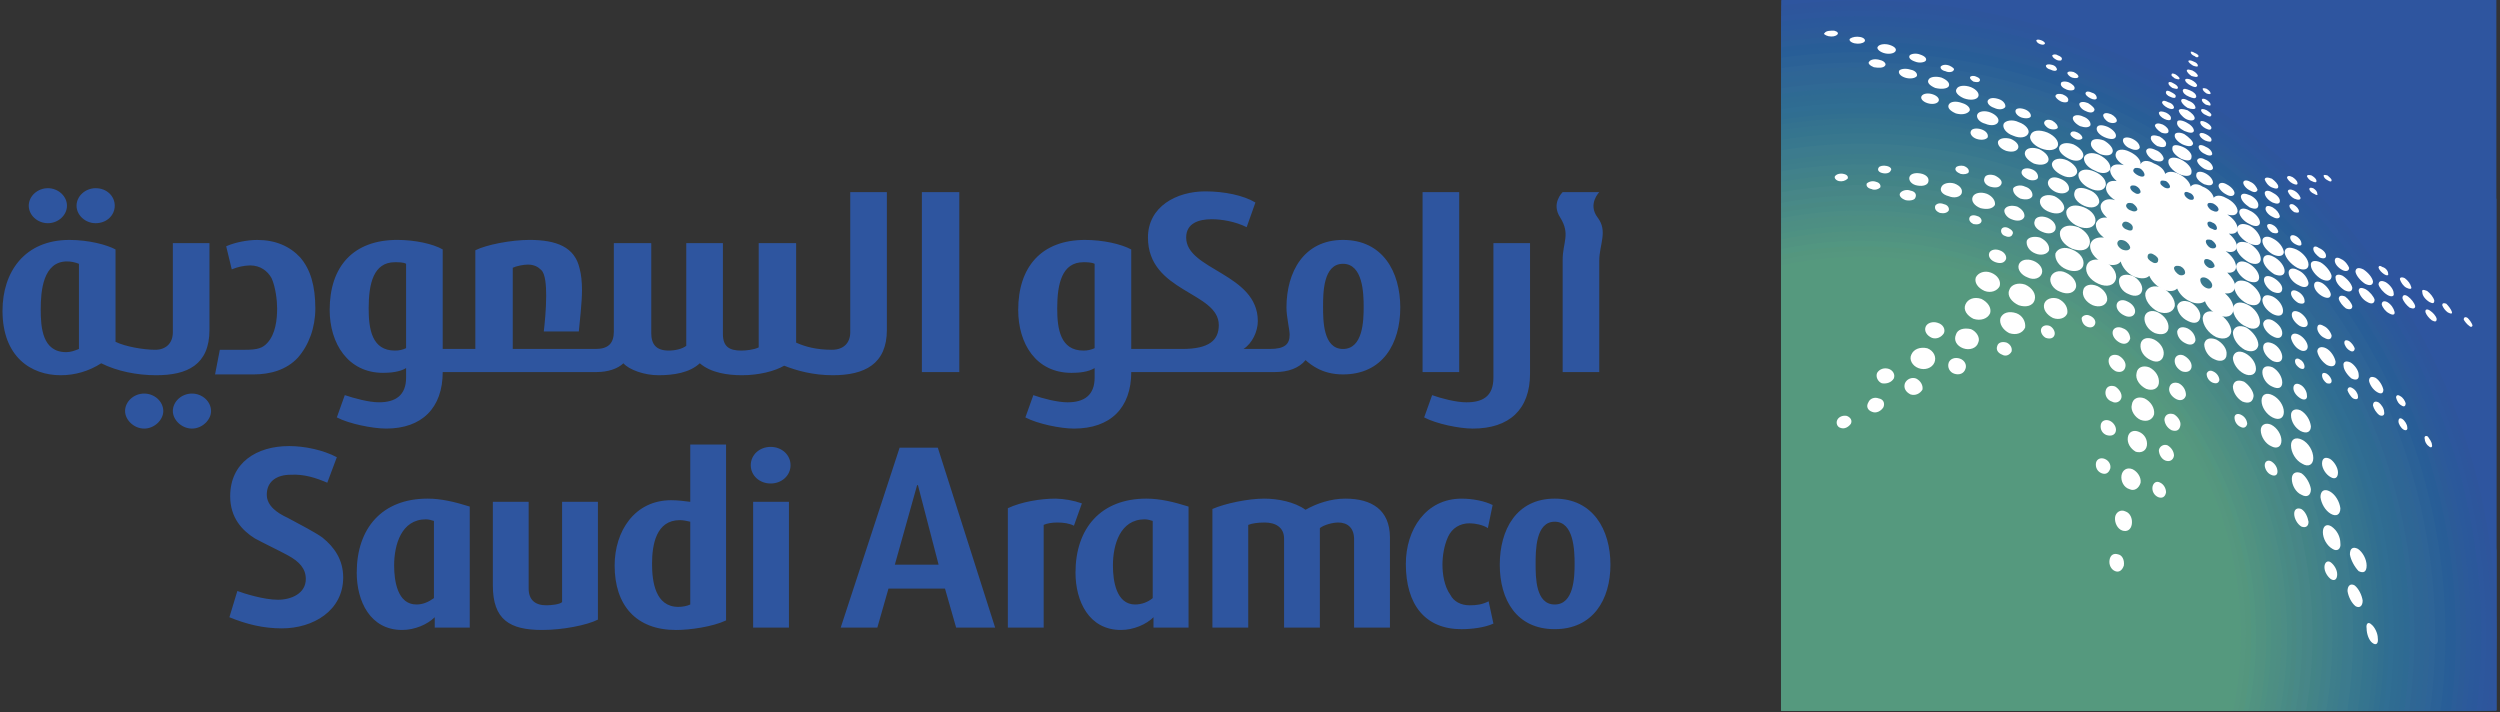 <svg width="351" height="100" viewBox="0 0 351 100" fill="none" xmlns="http://www.w3.org/2000/svg">
<rect x="0" y="0" width="351" height="100" fill="#333333" stroke="none"/>
<g clip-path="url(#clip0_1093_2)">
<path fill-rule="evenodd" clip-rule="evenodd" d="M151.897 70.676C150.71 70.262 149.465 70.037 148.209 70.007C146.085 70.007 143.403 70.455 141.503 71.35V88.113H146.531V73.696C146.978 73.471 147.761 73.362 148.432 73.362C149.327 73.362 150.108 73.471 150.779 73.81L151.897 70.676ZM221.075 79.171C221.075 81.07 220.961 84.871 218.281 84.871C215.602 84.871 215.6 81.07 215.6 79.171C215.6 77.273 215.6 73.248 218.281 73.248C220.963 73.248 221.075 77.273 221.075 79.171ZM226.105 79.283C226.105 74.364 223.647 70.007 218.279 70.007C212.912 70.007 210.567 74.366 210.567 79.283C210.567 84.2 212.914 88.334 218.279 88.334C223.645 88.334 226.105 84.202 226.105 79.283ZM209.677 87.553L209.003 84.425C208.113 84.873 207.33 84.985 206.322 84.985C205.093 84.985 204.088 84.425 203.64 83.53C202.746 82.301 202.521 80.514 202.521 79.285C202.521 78.055 202.746 76.599 203.304 75.374C203.863 74.145 204.981 73.471 206.324 73.471C207.107 73.471 208.222 73.696 208.896 74.145L209.565 70.903C208.448 70.343 206.772 70.009 205.206 70.009C200.176 70.009 197.38 74.368 197.38 79.173C197.38 84.873 200.066 88.338 205.206 88.338C206.659 88.334 208.448 88.113 209.677 87.553ZM195.147 88.113V75.481C195.147 71.571 192.575 70.007 188.885 70.007C186.873 70.007 184.865 70.676 183.297 71.571C181.733 70.453 179.386 70.007 177.487 70.007C175.252 70.007 172.011 70.676 170.224 71.459V88.113H175.252V73.696C175.812 73.471 176.593 73.362 177.601 73.362C179.053 73.362 180.283 74.031 180.283 75.595V88.113H185.309V74.143C185.869 73.694 187.098 73.36 187.881 73.36C189.224 73.36 190.115 74.143 190.115 75.707V88.113H195.147ZM166.871 88.113V71.124C164.749 70.455 162.848 70.007 160.948 70.007C154.578 70.007 151 74.143 151 80.4C151 84.425 152.901 88.447 157.369 88.447C159.158 88.447 160.946 87.664 161.952 86.658V88.113H166.871ZM139.716 88.113L131.669 62.854H126.306L118.036 88.113H123.178L124.742 82.638H132.677L134.241 88.113H139.716ZM110.993 65.315C110.993 63.861 109.764 62.743 108.2 62.743C106.636 62.743 105.407 63.861 105.407 65.315C105.407 66.767 106.636 67.883 108.2 67.883C109.764 67.883 110.993 66.765 110.993 65.315ZM105.739 88.113H110.768V70.455H105.739V88.113ZM101.94 87.105V62.408H96.912V70.455C96.017 70.341 95.124 70.23 94.23 70.23C89.088 70.23 86.295 74.591 86.295 79.398C86.295 84.987 89.313 88.449 94.899 88.449C96.912 88.447 100.041 87.999 101.94 87.105ZM83.946 86.995V70.453H78.917V84.534C78.583 84.869 77.351 84.983 76.682 84.983C75.118 84.983 74.223 84.2 74.223 82.636V70.453H69.195V82.189C69.195 86.995 71.542 88.447 76.124 88.447C79.031 88.447 82.382 87.778 83.946 86.995ZM65.954 88.113V71.124C63.83 70.455 61.929 70.007 60.03 70.007C53.661 70.007 50.085 74.143 50.085 80.4C50.085 84.425 51.986 88.447 56.454 88.447C58.241 88.447 60.03 87.664 61.036 86.658V88.113H65.954ZM48.184 81.07C48.184 78.611 46.955 76.824 45.278 75.481C44.385 74.812 42.038 73.583 40.361 72.688C38.908 72.019 37.456 71.015 37.456 69.447C37.456 67.548 38.908 66.654 40.809 66.654C42.709 66.544 44.385 67.102 45.951 67.773L47.292 64.193C45.393 63.189 42.821 62.629 40.588 62.629C36.005 62.629 32.318 64.976 32.318 69.672C32.318 72.688 33.995 74.477 35.782 75.595C37.235 76.378 39.135 77.273 40.365 77.942C42.04 78.837 42.935 79.841 42.935 81.297C42.935 83.309 40.922 84.204 39.024 84.204C37.012 84.204 34.218 83.309 33.324 82.975L32.206 86.66C34.663 87.668 37.012 88.224 39.582 88.224C43.937 88.222 48.184 85.766 48.184 81.07ZM161.842 83.977C161.15 84.549 160.282 84.865 159.384 84.871C156.702 84.871 156.254 81.516 156.254 79.396C156.254 76.49 157.26 72.913 160.724 72.913C161.059 72.913 161.507 73.027 161.842 73.135V83.977ZM131.781 79.283H125.634L128.764 68.108H128.876L131.781 79.283ZM96.912 84.871C96.465 85.092 95.794 85.206 95.236 85.206C91.995 85.206 91.548 81.63 91.548 79.171C91.548 76.49 92.106 73.027 95.459 73.027C95.906 73.027 96.465 73.137 96.912 73.248V84.871ZM60.925 83.977C60.142 84.536 59.361 84.871 58.467 84.871C55.785 84.871 55.337 81.516 55.337 79.396C55.337 76.49 56.343 72.913 59.807 72.913C60.142 72.913 60.59 73.027 60.925 73.135V83.977ZM191.459 43.073C191.459 45.085 191.346 48.996 188.553 48.996C185.759 48.996 185.759 44.972 185.759 43.073C185.759 41.174 185.759 37.038 188.553 37.038C191.346 37.038 191.459 41.172 191.459 43.073ZM199.727 52.236H204.871V26.979H199.727V52.236ZM214.817 52.461V34.134H209.677V53.019C209.677 55.704 208.113 56.485 205.876 56.485C204.423 56.485 202.299 55.925 201.07 55.477L199.952 58.605C201.63 59.499 204.871 60.173 206.77 60.173C211.91 60.175 214.817 57.489 214.817 52.461ZM196.599 43.185C196.599 38.158 194.141 33.685 188.553 33.685C183.078 33.685 180.619 38.156 180.619 43.185C180.619 43.854 180.733 44.637 180.844 45.308C180.954 45.978 181.066 46.647 181.066 46.982C181.066 48.325 180.396 48.994 178.272 48.994H174.585C175.814 48.211 176.597 46.54 176.597 45.083C176.597 38.379 166.538 37.931 166.538 33.347C166.538 31.334 168.325 30.779 170.114 30.779C171.566 30.779 173.467 31.113 175.031 31.896L176.26 28.432C174.585 27.426 171.901 26.868 169.22 26.868C165.197 26.868 161.173 28.99 161.173 33.347C161.173 41.059 171.118 40.945 171.118 45.643C171.118 47.767 169.777 48.994 165.978 48.994H158.826V35.024C157.373 34.241 154.801 33.685 152.345 33.685C146.199 33.685 142.957 37.483 142.957 43.519C142.957 48.211 145.416 52.349 150.446 52.349C151.45 52.349 152.793 52.236 153.686 51.68V53.019C153.686 55.477 152.233 56.485 149.886 56.485C148.434 56.485 146.31 55.925 145.081 55.477L143.963 58.605C145.639 59.499 148.88 60.173 150.781 60.173C155.921 60.173 158.828 57.266 158.828 52.236H179.055C180.844 52.236 182.41 51.68 183.301 50.558C183.64 50.897 184.421 51.453 184.869 51.678C185.873 52.234 187.102 52.568 188.555 52.568C194.139 52.57 196.599 48.213 196.599 43.185ZM129.432 52.236H134.685V26.979H129.432V52.236ZM124.517 46.315V26.979H119.375V46.649C119.375 48.213 118.368 49.108 116.805 49.108C114.569 49.108 113.005 48.659 111.776 48.104V34.134H106.522V48.773C105.853 49.108 104.735 49.221 104.064 49.221C102.386 49.221 101.494 48.661 101.494 46.874V34.134H96.352V48.55C95.794 48.994 94.788 49.219 93.895 49.219C92.106 49.219 91.437 48.325 91.437 46.761V34.134H86.183V46.54C86.183 48.213 85.4 48.994 83.613 48.994H71.99V37.596C72.436 37.371 73.442 37.148 74.114 37.148C75.008 37.148 75.566 37.483 76.014 37.931C76.572 38.491 76.684 40.055 76.684 41.507C76.684 43.519 76.461 45.532 76.349 46.538H81.266C81.378 45.308 81.712 42.513 81.712 40.724C81.712 39.606 81.601 38.491 81.378 37.708C80.708 34.688 78.136 33.683 74.337 33.683C71.767 33.683 68.302 34.353 66.738 35.136V48.992H62.156V35.022C60.815 34.239 58.245 33.683 55.787 33.683C49.527 33.683 46.286 37.481 46.286 43.517C46.286 48.209 48.858 52.347 53.775 52.347C54.781 52.347 56.122 52.234 57.016 51.678V53.017C57.016 55.475 55.564 56.483 53.217 56.483C51.764 56.483 49.752 55.923 48.409 55.475L47.292 58.603C48.969 59.497 52.32 60.171 54.223 60.171C59.251 60.171 62.156 57.264 62.156 52.234H83.836C85.289 52.234 86.741 51.785 87.524 51.004C88.307 51.899 90.429 52.682 92.441 52.682C94.563 52.682 96.8 52.347 98.252 51.004C99.816 52.347 102.163 52.682 104.175 52.682C106.522 52.682 108.758 52.126 110.098 51.343C111.776 52.012 114.123 52.682 116.916 52.682C121.387 52.684 124.517 51.12 124.517 46.315ZM44.272 43.298C44.272 40.166 43.602 37.819 42.15 36.146C40.697 34.578 38.685 33.687 36.115 33.687C34.774 33.687 32.987 34.022 31.756 34.578L32.539 37.819C33.353 37.476 34.225 37.287 35.109 37.264C36.561 37.264 37.567 38.047 38.127 39.049C38.685 40.278 38.91 42.176 38.91 43.298C38.91 44.862 38.687 46.874 37.569 48.104C36.898 48.886 36.117 49.108 34.44 49.108H30.863L30.194 52.57H35.557C38.016 52.57 40.251 51.901 41.815 50.223C43.379 48.438 44.272 45.98 44.272 43.298ZM9.403 28.88C9.403 27.539 8.173 26.422 6.721 26.422C5.269 26.422 4.037 27.539 4.037 28.88C4.037 30.219 5.267 31.337 6.721 31.337C8.175 31.337 9.403 30.219 9.403 28.88ZM16.11 28.88C16.11 27.539 14.993 26.422 13.429 26.422C11.976 26.422 10.747 27.539 10.747 28.88C10.747 30.219 11.976 31.337 13.429 31.337C14.993 31.337 16.11 30.219 16.11 28.88ZM22.926 57.714C22.926 56.371 21.697 55.256 20.242 55.256C18.79 55.256 17.561 56.373 17.561 57.714C17.561 58.944 18.79 60.173 20.242 60.173C21.697 60.175 22.926 58.944 22.926 57.714ZM29.632 57.714C29.632 56.371 28.403 55.256 26.951 55.256C25.498 55.256 24.267 56.373 24.267 57.714C24.267 58.944 25.496 60.173 26.951 60.173C28.403 60.175 29.632 58.944 29.632 57.714ZM29.409 46.315V34.136H24.267V46.649C24.267 48.213 23.261 49.108 21.808 49.108C20.133 49.108 17.563 48.659 16.22 47.99V35.024C14.991 34.355 12.419 33.685 9.739 33.685C3.479 33.685 0.352 38.156 0.352 43.631C0.352 50.114 4.376 52.682 8.51 52.682C10.532 52.687 12.513 52.104 14.21 51.004C16.445 52.124 19.238 52.682 21.922 52.682C26.279 52.684 29.409 51.231 29.409 46.315ZM153.684 48.886C153.194 49.114 152.66 49.228 152.12 49.221C148.878 49.221 148.432 46.201 148.432 43.298C148.432 39.832 149.101 36.815 152.12 36.815C152.568 36.815 153.237 36.815 153.684 37.036V48.886ZM57.014 48.886C56.524 49.114 55.989 49.228 55.448 49.221C52.209 49.221 51.76 46.201 51.76 43.298C51.76 39.832 52.43 36.815 55.448 36.815C55.894 36.815 56.677 36.815 57.014 37.036V48.886ZM11.08 48.994C10.522 49.219 9.962 49.442 9.293 49.442C5.94 49.442 5.717 45.98 5.717 43.408C5.717 40.84 6.051 36.704 9.405 36.704C9.964 36.704 10.524 36.817 11.082 37.038V48.994H11.08ZM219.397 52.236V36.481C219.397 34.022 220.517 32.904 219.062 30.553C217.724 28.543 219.397 26.979 219.397 26.979H224.537C224.537 26.979 222.864 28.657 224.316 30.553C225.768 32.456 224.537 34.355 224.537 36.588V52.236H219.397ZM350.456 -0.614L350.491 -0.578V99.747H250.134V-0.614H350.456Z" fill="#2E559F"/>
<path fill-rule="evenodd" clip-rule="evenodd" d="M321.642 -0.614C332.966 7.004 342.752 16.687 350.49 27.929V99.747H250.133V-0.614H321.642Z" fill="#2E559F"/>
<path fill-rule="evenodd" clip-rule="evenodd" d="M250.135 0.091C253.878 -0.38 257.647 -0.615 261.419 -0.614C307.02 -0.614 344.687 33.36 350.492 77.288V99.747H250.135V0.091Z" fill="#2E559F"/>
<path fill-rule="evenodd" clip-rule="evenodd" d="M250.135 0.764C253.878 0.291 257.646 0.054 261.419 0.055C310.597 0.055 350.492 39.953 350.492 89.126C350.492 92.675 350.28 96.221 349.859 99.745H250.135V0.764V0.764Z" fill="#2E559C"/>
<path fill-rule="evenodd" clip-rule="evenodd" d="M250.135 1.549C253.877 1.074 257.646 0.836 261.419 0.838C310.258 0.838 349.823 40.401 349.823 89.126C349.823 92.722 349.602 96.262 349.185 99.745H250.135V1.549V1.549Z" fill="#2D569C"/>
<path fill-rule="evenodd" clip-rule="evenodd" d="M250.135 2.229C253.877 1.747 257.646 1.506 261.419 1.507C309.814 1.507 349.04 40.733 349.04 89.126C349.04 92.722 348.818 96.262 348.394 99.745H250.135V2.229V2.229Z" fill="#2D579D"/>
<path fill-rule="evenodd" clip-rule="evenodd" d="M250.135 3.02C253.877 2.534 257.646 2.29 261.419 2.291C309.475 2.291 348.368 41.182 348.368 89.126C348.368 92.722 348.147 96.263 347.723 99.745H250.137V3.02H250.135V3.02Z" fill="#2B589B"/>
<path fill-rule="evenodd" clip-rule="evenodd" d="M250.135 3.695C253.876 3.207 257.646 2.962 261.419 2.962C309.031 2.962 347.585 41.519 347.585 89.128C347.585 92.724 347.364 96.264 346.936 99.747H250.135V3.695Z" fill="#2B599B"/>
<path fill-rule="evenodd" clip-rule="evenodd" d="M250.135 4.376C253.876 3.881 257.645 3.632 261.419 3.631C308.584 3.631 346.916 41.965 346.916 89.126C346.916 92.722 346.691 96.266 346.258 99.745H250.135V4.376Z" fill="#2C5A9A"/>
<path fill-rule="evenodd" clip-rule="evenodd" d="M250.135 5.161C253.876 4.663 257.645 4.414 261.419 4.414C308.246 4.414 346.246 42.299 346.246 89.128C346.246 92.724 346.017 96.268 345.585 99.747H250.135V5.161Z" fill="#2C5B98"/>
<path fill-rule="evenodd" clip-rule="evenodd" d="M250.135 5.843C253.875 5.339 257.645 5.086 261.419 5.085C307.911 5.085 345.466 42.748 345.466 89.128C345.466 92.728 345.237 96.268 344.8 99.747H250.135V5.843Z" fill="#2B5D98"/>
<path fill-rule="evenodd" clip-rule="evenodd" d="M250.135 6.63C253.875 6.122 257.645 5.867 261.419 5.867C307.463 5.867 344.792 43.194 344.792 89.128C344.792 92.728 344.563 96.269 344.123 99.747H250.135V6.63V6.63Z" fill="#285D97"/>
<path fill-rule="evenodd" clip-rule="evenodd" d="M250.135 7.309C253.874 6.797 257.645 6.539 261.419 6.538C307.02 6.538 344.009 43.529 344.009 89.128C344.009 92.728 343.78 96.269 343.332 99.747H250.135V7.309Z" fill="#285E97"/>
<path fill-rule="evenodd" clip-rule="evenodd" d="M250.135 8.1C253.874 7.582 257.644 7.322 261.419 7.321C306.682 7.321 343.34 43.977 343.34 89.128C343.34 92.728 343.107 96.268 342.654 99.747H250.135V8.1Z" fill="#2B6197"/>
<path fill-rule="evenodd" clip-rule="evenodd" d="M250.135 8.773C253.874 8.253 257.644 7.991 261.419 7.99C306.237 7.99 342.559 44.31 342.559 89.126C342.559 92.726 342.322 96.266 341.865 99.745H250.135V8.773V8.773Z" fill="#2B6196"/>
<path fill-rule="evenodd" clip-rule="evenodd" d="M250.135 9.56C253.873 9.036 257.644 8.772 261.419 8.771C305.899 8.771 341.89 44.756 341.89 89.126C341.89 92.726 341.648 96.271 341.188 99.745H250.135V9.56V9.56Z" fill="#2E6497"/>
<path fill-rule="evenodd" clip-rule="evenodd" d="M250.135 10.242C253.873 9.711 257.644 9.444 261.419 9.443C305.457 9.443 341.106 45.095 341.106 89.128C341.106 92.728 340.861 96.273 340.399 99.747H250.135V10.242V10.242Z" fill="#2F6595"/>
<path fill-rule="evenodd" clip-rule="evenodd" d="M250.135 10.923C253.872 10.385 257.643 10.115 261.419 10.114C305.118 10.114 340.433 45.541 340.433 89.128C340.433 92.732 340.188 96.272 339.726 99.747H250.135V10.923Z" fill="#2E6695"/>
<path fill-rule="evenodd" clip-rule="evenodd" d="M250.135 11.706C253.82 11.176 257.586 10.895 261.419 10.895C304.674 10.895 339.764 45.876 339.764 89.126C339.764 92.73 339.515 96.27 339.04 99.745H250.135V11.706V11.706Z" fill="#2F6694"/>
<path fill-rule="evenodd" clip-rule="evenodd" d="M250.135 12.387C253.82 11.847 257.586 11.565 261.419 11.565C304.225 11.565 338.983 46.322 338.983 89.126C338.983 92.73 338.73 96.274 338.256 99.745H250.137V12.387H250.135V12.387Z" fill="#306995"/>
<path fill-rule="evenodd" clip-rule="evenodd" d="M250.135 13.174C253.871 12.626 257.643 12.35 261.419 12.35C303.887 12.35 338.313 46.77 338.313 89.128C338.313 92.732 338.056 96.276 337.578 99.747H250.135V13.174Z" fill="#2E6A93"/>
<path fill-rule="evenodd" clip-rule="evenodd" d="M250.135 13.854C253.871 13.299 257.642 13.02 261.419 13.021C303.444 13.021 337.526 47.107 337.526 89.128C337.526 92.732 337.273 96.276 336.791 99.747H250.135V13.854V13.854Z" fill="#2F6B92"/>
<path fill-rule="evenodd" clip-rule="evenodd" d="M250.135 14.639C253.817 14.089 257.586 13.802 261.419 13.802C303.106 13.802 336.857 47.441 336.857 89.128C336.857 92.736 336.6 96.276 336.11 99.747H250.135V14.639Z" fill="#2F6C92"/>
<path fill-rule="evenodd" clip-rule="evenodd" d="M250.135 15.32C253.87 14.755 257.642 14.472 261.419 14.473C302.661 14.473 336.076 47.888 336.076 89.128C336.076 92.732 335.815 96.276 335.321 99.747H250.135V15.32V15.32Z" fill="#306E93"/>
<path fill-rule="evenodd" clip-rule="evenodd" d="M250.135 16.001C253.869 15.427 257.641 15.14 261.419 15.143C302.323 15.143 335.406 48.334 335.406 89.126C335.406 92.734 335.141 96.274 334.643 99.745H250.135V16.001V16.001Z" fill="#306E91"/>
<path fill-rule="evenodd" clip-rule="evenodd" d="M250.135 16.788C253.869 16.212 257.641 15.923 261.419 15.924C301.876 15.924 334.733 48.669 334.733 89.126C334.733 92.734 334.468 96.275 333.962 99.745H250.135V16.788Z" fill="#327090"/>
<path fill-rule="evenodd" clip-rule="evenodd" d="M250.135 17.474C253.813 16.896 257.582 16.597 261.419 16.597C301.432 16.597 333.95 49.119 333.95 89.128C333.95 92.736 333.685 96.281 333.175 99.747H250.133V17.474H250.135Z" fill="#34728F"/>
<path fill-rule="evenodd" clip-rule="evenodd" d="M250.135 18.261C253.868 17.674 257.64 17.38 261.419 17.38C301.093 17.38 333.281 49.454 333.281 89.128C333.281 92.736 333.012 96.28 332.498 99.747H250.133V18.261H250.135Z" fill="#35748F"/>
<path fill-rule="evenodd" clip-rule="evenodd" d="M250.135 18.944C253.867 18.347 257.64 18.047 261.419 18.047C300.759 18.047 332.5 49.898 332.5 89.126C332.5 92.736 332.227 96.278 331.713 99.745H250.135V18.944V18.944Z" fill="#35758E"/>
<path fill-rule="evenodd" clip-rule="evenodd" d="M250.135 19.623C253.866 19.022 257.64 18.719 261.419 18.719C300.31 18.719 331.83 50.235 331.83 89.126C331.83 92.736 331.553 96.282 331.033 99.745H250.137V19.623H250.135Z" fill="#38778E"/>
<path fill-rule="evenodd" clip-rule="evenodd" d="M250.135 20.416C253.865 19.808 257.639 19.502 261.419 19.502C299.864 19.502 331.047 50.683 331.047 89.128C331.047 92.738 330.77 96.284 330.246 99.747H250.135V20.416V20.416Z" fill="#38788E"/>
<path fill-rule="evenodd" clip-rule="evenodd" d="M250.135 21.098C253.865 20.482 257.639 20.173 261.419 20.173C299.529 20.173 330.374 51.131 330.374 89.128C330.374 92.738 330.093 96.284 329.561 99.747H250.135V21.098Z" fill="#3C7B8E"/>
<path fill-rule="evenodd" clip-rule="evenodd" d="M250.135 21.889C253.864 21.267 257.638 20.954 261.419 20.954C299.081 20.954 329.705 51.464 329.705 89.126C329.705 92.682 329.428 96.232 328.876 99.745H250.135V21.889Z" fill="#3C7B8D"/>
<path fill-rule="evenodd" clip-rule="evenodd" d="M250.135 22.566C253.864 21.94 257.638 21.625 261.419 21.625C298.746 21.625 328.924 51.801 328.924 89.128C328.923 92.684 328.644 96.234 328.091 99.747H250.135V22.566Z" fill="#3D7D8B"/>
<path fill-rule="evenodd" clip-rule="evenodd" d="M250.135 23.251C253.863 22.617 257.638 22.297 261.419 22.297C298.3 22.297 328.254 52.249 328.254 89.128C328.254 92.742 327.959 96.288 327.406 99.747H250.135V23.251Z" fill="#3E7E8B"/>
<path fill-rule="evenodd" clip-rule="evenodd" d="M250.135 24.044C253.862 23.401 257.637 23.078 261.419 23.078C297.965 23.078 327.471 52.695 327.471 89.128C327.471 92.742 327.176 96.289 326.618 99.747H250.133V24.044H250.135Z" fill="#41818B"/>
<path fill-rule="evenodd" clip-rule="evenodd" d="M250.135 24.722C253.801 24.084 257.57 23.748 261.419 23.748C297.517 23.748 326.798 53.028 326.798 89.126C326.798 92.74 326.499 96.287 325.933 99.745H250.133V24.722H250.135Z" fill="#418189"/>
<path fill-rule="evenodd" clip-rule="evenodd" d="M250.135 25.517C253.86 24.859 257.636 24.529 261.419 24.53C297.071 24.53 326.128 53.476 326.128 89.126C326.128 92.744 325.826 96.29 325.254 99.745H250.135V25.517V25.517Z" fill="#438388"/>
<path fill-rule="evenodd" clip-rule="evenodd" d="M250.135 26.194C253.86 25.531 257.636 25.199 261.419 25.202C296.736 25.202 325.347 53.813 325.347 89.128C325.347 92.746 325.041 96.292 324.465 99.747H250.135V26.194V26.194Z" fill="#438486"/>
<path fill-rule="evenodd" clip-rule="evenodd" d="M250.135 26.989C253.859 26.318 257.635 25.981 261.419 25.983C296.402 25.983 324.678 54.257 324.678 89.126C324.677 92.685 324.379 96.236 323.788 99.745H250.135V26.989Z" fill="#478688"/>
<path fill-rule="evenodd" clip-rule="evenodd" d="M250.135 27.67C253.793 27.003 257.566 26.654 261.419 26.654C295.953 26.654 323.891 54.594 323.891 89.126C323.891 92.744 323.58 96.295 322.993 99.745H250.135V27.67Z" fill="#478686"/>
<path fill-rule="evenodd" clip-rule="evenodd" d="M250.135 28.467C253.857 27.781 257.634 27.436 261.419 27.437C295.505 27.437 323.222 55.042 323.222 89.128C323.222 92.75 322.907 96.296 322.311 99.747H250.133V28.467H250.135Z" fill="#488987"/>
<path fill-rule="evenodd" clip-rule="evenodd" d="M250.135 29.15C253.856 28.455 257.633 28.106 261.419 28.106C295.17 28.106 322.441 55.488 322.441 89.126C322.441 92.748 322.126 96.294 321.522 99.745H250.135V29.15V29.15Z" fill="#498984"/>
<path fill-rule="evenodd" clip-rule="evenodd" d="M250.135 29.838C253.855 29.131 257.633 28.776 261.419 28.778C294.724 28.778 321.771 55.823 321.771 89.128C321.771 92.688 321.459 96.242 320.837 99.747H250.135V29.838Z" fill="#498B85"/>
<path fill-rule="evenodd" clip-rule="evenodd" d="M250.135 30.629C253.854 29.917 257.632 29.559 261.419 29.559C294.389 29.559 321.098 56.27 321.098 89.126C321.098 92.748 320.775 96.299 320.155 99.745H250.135V30.629V30.629Z" fill="#4C8D85"/>
<path fill-rule="evenodd" clip-rule="evenodd" d="M250.135 31.314C253.853 30.593 257.632 30.23 261.419 30.23C293.941 30.23 320.315 56.604 320.315 89.126C320.315 92.752 319.988 96.299 319.359 99.745H250.135V31.314Z" fill="#4D8E83"/>
<path fill-rule="evenodd" clip-rule="evenodd" d="M250.135 32.113C253.852 31.381 257.631 31.012 261.419 31.013C293.606 31.013 319.648 57.052 319.648 89.126C319.648 92.752 319.313 96.302 318.679 99.745H250.137V32.113H250.135Z" fill="#4D8F83"/>
<path fill-rule="evenodd" clip-rule="evenodd" d="M250.135 32.794C253.851 32.054 257.63 31.682 261.419 31.683C293.16 31.683 318.865 57.387 318.865 89.126C318.865 92.756 318.526 96.302 317.88 99.745H250.135V32.794Z" fill="#4E9182"/>
<path fill-rule="evenodd" clip-rule="evenodd" d="M250.135 33.59C253.85 32.841 257.63 32.465 261.419 32.466C292.712 32.466 318.195 57.836 318.195 89.126C318.195 92.756 317.849 96.307 317.199 99.745H250.135V33.59V33.59Z" fill="#519281"/>
<path fill-rule="evenodd" clip-rule="evenodd" d="M250.135 34.275C253.848 33.516 257.629 33.135 261.419 33.137C292.377 33.137 317.412 58.284 317.412 89.128C317.412 92.758 317.062 96.309 316.404 99.747H250.133V34.275H250.135V34.275Z" fill="#519381"/>
<path fill-rule="evenodd" clip-rule="evenodd" d="M250.135 34.964C253.847 34.193 257.628 33.805 261.419 33.807C291.929 33.807 316.741 58.617 316.741 89.126C316.741 92.756 316.386 96.306 315.713 99.745H250.135V34.964Z" fill="#529681"/>
<path fill-rule="evenodd" clip-rule="evenodd" d="M250.135 35.755C253.846 34.978 257.627 34.588 261.419 34.589C291.594 34.589 316.071 58.953 316.071 89.128C316.071 92.762 315.713 96.31 315.035 99.747H250.135V35.755V35.755Z" fill="#54967E"/>
<path fill-rule="evenodd" clip-rule="evenodd" d="M250.135 36.45C253.844 35.659 257.626 35.26 261.419 35.261C291.148 35.261 315.288 59.401 315.288 89.128C315.289 92.694 314.939 96.25 314.243 99.747H250.135V36.45Z" fill="#55977F"/>
<path fill-rule="evenodd" clip-rule="evenodd" d="M250.135 37.243C253.843 36.443 257.626 36.041 261.419 36.042C290.813 36.042 314.619 59.846 314.619 89.128C314.619 92.766 314.252 96.314 313.557 99.747H250.135V37.243Z" fill="#55997E"/>
<path fill-rule="evenodd" clip-rule="evenodd" d="M250.135 37.935C253.841 37.122 257.625 36.713 261.419 36.713C290.365 36.713 313.838 60.182 313.838 89.128C313.838 92.766 313.464 96.315 312.76 99.747H250.135V37.935Z" fill="#55997E"/>
<path fill-rule="evenodd" clip-rule="evenodd" d="M250.135 65.516C253.659 63.836 257.515 62.968 261.419 62.976C275.949 62.976 287.685 74.71 287.685 89.126C287.685 92.908 286.888 96.5 285.456 99.745H250.135V65.516V65.516Z" fill="#55997E"/>
<path fill-rule="evenodd" clip-rule="evenodd" d="M303.551 40.401C304.671 40.959 305.454 42.076 305.34 42.971C305.115 43.865 304.111 44.2 302.993 43.754C301.874 43.196 301.091 42.078 301.204 41.184C301.431 40.289 302.435 39.953 303.551 40.401ZM306.237 22.407C307.127 22.855 307.801 23.636 307.689 24.194C307.689 24.753 306.906 24.865 305.9 24.417C305.009 23.971 304.336 23.188 304.448 22.63C304.448 22.072 305.342 21.96 306.237 22.407ZM306.458 20.619C307.241 20.954 307.801 21.626 307.687 22.072C307.687 22.632 307.018 22.632 306.235 22.295C305.452 21.849 304.892 21.289 305.005 20.731C305.007 20.283 305.677 20.283 306.458 20.619ZM306.681 18.832C307.354 19.279 307.91 19.837 307.91 20.173C307.801 20.619 307.241 20.619 306.458 20.285C305.788 19.95 305.229 19.392 305.34 18.944C305.342 18.607 306.012 18.496 306.681 18.832V18.832ZM306.906 17.155C307.575 17.49 308.024 17.938 308.024 18.384C307.91 18.719 307.464 18.719 306.681 18.384C306.012 18.049 305.563 17.601 305.677 17.155C305.677 16.82 306.237 16.82 306.906 17.155ZM307.127 15.477C307.687 15.812 308.135 16.26 308.135 16.597C308.135 16.932 307.575 17.043 306.906 16.709C306.346 16.374 305.898 15.814 305.898 15.479C306.012 15.254 306.458 15.254 307.127 15.477V15.477ZM307.241 14.137C307.91 14.36 308.245 14.806 308.245 15.143C308.245 15.366 307.689 15.366 307.127 15.143C306.571 14.808 306.237 14.36 306.237 14.137C306.237 13.802 306.681 13.802 307.241 14.137V14.137ZM307.462 12.684C308.022 12.907 308.356 13.244 308.356 13.579C308.243 13.913 307.908 13.802 307.352 13.579C306.793 13.356 306.458 13.019 306.458 12.684C306.571 12.35 306.906 12.461 307.462 12.684V12.684ZM307.689 11.232C308.137 11.455 308.472 11.79 308.472 12.015C308.358 12.35 308.024 12.238 307.577 12.015C307.131 11.792 306.794 11.457 306.794 11.232C306.794 11.007 307.241 11.009 307.689 11.232ZM307.801 9.889C308.245 10.112 308.584 10.447 308.584 10.672C308.47 10.895 308.135 10.784 307.689 10.672C307.354 10.449 307.02 10.114 307.02 9.889C307.127 9.666 307.354 9.779 307.801 9.889V9.889ZM308.024 8.66C308.358 8.773 308.584 8.995 308.584 9.22C308.584 9.443 308.245 9.331 307.91 9.22C307.575 8.996 307.241 8.773 307.241 8.55C307.354 8.437 307.575 8.437 308.024 8.66ZM308.135 7.431C308.47 7.544 308.691 7.767 308.691 7.879C308.582 8.102 308.356 8.102 308.135 7.879C307.801 7.767 307.575 7.544 307.575 7.321C307.575 7.209 307.801 7.209 308.135 7.431ZM302.549 46.77C301.541 46.322 300.985 45.318 301.095 44.535C301.208 43.752 302.103 43.417 302.997 43.865C303.888 44.312 304.561 45.206 304.45 46.101C304.334 46.882 303.551 47.107 302.549 46.77V46.77ZM301.987 50.569C300.983 50.123 300.423 49.229 300.535 48.334C300.648 47.551 301.429 47.217 302.433 47.665C303.328 48.113 303.886 49.005 303.776 49.788C303.665 50.683 302.882 51.018 301.987 50.569ZM301.318 54.594C300.423 54.146 299.754 53.253 299.975 52.358C300.088 51.576 300.869 51.241 301.764 51.576C302.659 52.024 303.216 52.916 303.103 53.811C302.995 54.594 302.214 54.929 301.318 54.594ZM300.537 58.951C299.754 58.616 299.082 57.61 299.308 56.829C299.421 55.935 300.202 55.6 301.093 55.935C301.987 56.383 302.547 57.276 302.435 58.17C302.214 58.951 301.431 59.288 300.537 58.951ZM299.863 63.424C299.08 62.975 298.634 62.194 298.746 61.411C298.857 60.629 299.529 60.294 300.31 60.629C300.679 60.778 300.989 61.045 301.192 61.389C301.394 61.733 301.478 62.133 301.429 62.529C301.318 63.31 300.648 63.647 299.863 63.424V63.424ZM298.973 68.675C298.19 68.452 297.744 67.556 297.853 66.775C297.967 65.992 298.636 65.546 299.421 65.882C300.09 66.217 300.65 67 300.539 67.781C300.31 68.564 299.642 69.01 298.973 68.675V68.675ZM297.965 74.487C297.295 74.264 296.847 73.369 296.961 72.586C297.07 71.917 297.744 71.469 298.413 71.803C299.082 72.026 299.421 72.809 299.308 73.59C299.194 74.375 298.634 74.71 297.965 74.487V74.487ZM296.961 80.185C296.401 79.964 296.066 79.294 296.178 78.621C296.287 77.951 296.733 77.617 297.407 77.838C297.963 77.951 298.297 78.621 298.19 79.402C297.965 80.075 297.516 80.41 296.961 80.185ZM307.462 42.413C308.356 42.859 309.03 43.754 308.916 44.535C308.803 45.316 308.133 45.541 307.239 45.095C306.235 44.648 305.675 43.754 305.675 42.971C305.898 42.3 306.571 42.076 307.462 42.413V42.413ZM311.377 43.977C312.494 44.535 313.275 45.653 313.275 46.547C313.162 47.442 312.267 47.776 311.152 47.33C310.034 46.772 309.253 45.654 309.253 44.648C309.365 43.754 310.257 43.419 311.377 43.977ZM340.767 40.849C340.211 40.626 339.984 40.626 340.098 41.072C340.098 41.519 340.546 42.078 341.106 42.413C341.55 42.636 341.775 42.636 341.775 42.19C341.661 41.742 341.215 41.184 340.767 40.849ZM337.639 39.06C337.191 38.837 336.856 38.949 336.97 39.283C337.083 39.618 337.418 40.178 337.864 40.401C338.31 40.624 338.647 40.624 338.534 40.289C338.42 39.843 338.085 39.395 337.639 39.06ZM338.085 41.63C337.637 41.295 337.302 41.407 337.302 41.853C337.416 42.3 337.862 42.857 338.31 43.194C338.866 43.417 339.093 43.306 339.093 42.971C338.982 42.523 338.534 41.965 338.085 41.63ZM334.957 39.618C334.284 39.283 333.949 39.506 333.949 39.953C334.063 40.401 334.623 41.07 335.179 41.405C335.738 41.74 336.187 41.628 336.073 41.182C336.075 40.624 335.513 39.953 334.957 39.618V39.618ZM327.132 69.01C326.349 68.562 325.793 68.898 325.793 69.793C325.902 70.688 326.462 71.694 327.245 72.14C328.028 72.586 328.588 72.251 328.588 71.357C328.475 70.464 327.919 69.458 327.132 69.01V69.01ZM323.221 61.746C322.326 61.298 321.657 61.635 321.657 62.529C321.657 63.535 322.326 64.653 323.221 65.099C324.115 65.659 324.785 65.211 324.785 64.316C324.787 63.31 324.117 62.193 323.221 61.746ZM319.085 55.488C318.194 55.042 317.521 55.377 317.521 56.271C317.521 57.166 318.194 58.172 319.085 58.618C319.979 59.065 320.653 58.73 320.653 57.835C320.653 56.941 319.981 55.935 319.085 55.488ZM315.847 29.561C315.064 29.113 314.393 29.226 314.393 29.784C314.393 30.342 315.066 31.125 315.847 31.459C316.63 31.908 317.3 31.796 317.3 31.236C317.3 30.677 316.63 29.894 315.847 29.561ZM332.164 40.624C331.491 40.289 331.156 40.401 331.156 40.847C331.27 41.405 331.716 42.076 332.385 42.411C332.945 42.746 333.393 42.634 333.393 42.076C333.28 41.63 332.72 40.959 332.164 40.624V40.624ZM328.923 38.725C328.253 38.391 327.805 38.614 327.919 39.06C327.919 39.62 328.475 40.289 329.144 40.736C329.817 41.07 330.264 40.959 330.264 40.401C330.152 39.843 329.592 39.172 328.923 38.725V38.725ZM322.665 37.942C321.878 37.496 321.322 37.719 321.322 38.277C321.322 38.947 321.992 39.73 322.775 40.064C323.558 40.51 324.117 40.287 324.117 39.73C324.004 39.06 323.448 38.277 322.665 37.942ZM325.793 36.825C325.01 36.49 324.339 36.602 324.45 37.273C324.45 37.831 325.12 38.725 325.903 39.174C326.797 39.622 327.357 39.397 327.357 38.727C327.245 38.166 326.576 37.271 325.793 36.825V36.825ZM322.44 35.036C321.436 34.589 320.762 34.701 320.762 35.484C320.876 36.153 321.545 37.048 322.551 37.608C323.446 38.054 324.115 37.831 324.115 37.159C324.117 36.377 323.334 35.484 322.44 35.036V35.036ZM319.198 36.042C318.415 35.596 317.746 35.819 317.746 36.49C317.746 37.159 318.415 37.942 319.31 38.502C320.093 38.837 320.762 38.725 320.762 38.054C320.762 37.383 320.093 36.49 319.198 36.042ZM315.174 49.565C314.283 49.119 313.61 49.454 313.497 50.237C313.497 51.02 314.17 52.024 315.064 52.472C315.955 52.918 316.738 52.584 316.738 51.801C316.74 50.906 316.071 50.012 315.174 49.565ZM315.401 45.989C314.393 45.541 313.612 45.878 313.499 46.659C313.499 47.553 314.172 48.559 315.176 49.117C316.184 49.563 316.965 49.229 317.075 48.446C317.075 47.553 316.292 46.547 315.401 45.989V45.989ZM315.509 42.748C314.391 42.19 313.61 42.525 313.497 43.306C313.497 44.312 314.283 45.429 315.399 45.878C316.403 46.435 317.298 46.101 317.298 45.208C317.3 44.312 316.517 43.194 315.509 42.748V42.748ZM315.622 39.618C314.618 39.17 313.724 39.395 313.724 40.176C313.61 40.959 314.393 42.076 315.509 42.634C316.517 43.081 317.298 42.857 317.411 41.963C317.411 41.184 316.63 40.178 315.622 39.618V39.618ZM315.622 36.936C314.728 36.49 314.058 36.713 313.945 37.385C313.945 38.054 314.618 38.949 315.509 39.397C316.517 39.845 317.186 39.62 317.186 38.949C317.186 38.277 316.517 37.383 315.622 36.936ZM315.736 34.141C314.728 33.806 314.058 33.918 313.947 34.589C313.947 35.372 314.73 36.265 315.736 36.825C316.63 37.273 317.413 37.048 317.413 36.378C317.411 35.596 316.74 34.701 315.736 34.141V34.141Z" fill="white"/>
<path fill-rule="evenodd" clip-rule="evenodd" d="M315.848 31.683C314.84 31.236 314.17 31.459 314.059 32.131C314.059 32.802 314.842 33.695 315.736 34.143C316.74 34.591 317.414 34.478 317.414 33.808C317.412 33.135 316.74 32.131 315.848 31.683V31.683ZM309.588 24.307C308.918 23.973 308.359 24.084 308.359 24.53C308.245 24.979 308.807 25.537 309.476 25.871C310.15 26.094 310.596 26.094 310.706 25.648C310.704 25.202 310.257 24.642 309.588 24.307ZM309.588 22.407C309.032 22.072 308.584 22.183 308.47 22.518C308.47 22.853 308.918 23.413 309.588 23.747C310.148 23.971 310.596 23.971 310.706 23.636C310.704 23.19 310.257 22.632 309.588 22.407ZM309.699 20.619C309.14 20.285 308.691 20.285 308.691 20.619C308.691 20.954 309.03 21.402 309.586 21.626C310.146 21.96 310.594 21.849 310.594 21.626C310.596 21.289 310.257 20.843 309.699 20.619ZM309.699 18.832C309.251 18.609 308.917 18.609 308.805 18.832C308.805 19.167 309.14 19.502 309.588 19.725C310.148 19.948 310.482 19.948 310.482 19.725C310.596 19.39 310.148 19.056 309.699 18.832ZM309.699 17.155C309.251 16.932 308.917 16.932 308.917 17.155C308.917 17.49 309.251 17.824 309.699 18.049C310.148 18.273 310.482 18.273 310.482 17.938C310.482 17.713 310.148 17.378 309.699 17.155ZM309.813 15.477C309.365 15.254 309.03 15.254 309.03 15.477C309.03 15.701 309.365 16.037 309.699 16.149C310.148 16.372 310.369 16.484 310.482 16.149C310.482 15.926 310.148 15.701 309.813 15.477ZM309.813 14.025C309.474 13.802 309.14 13.802 309.14 14.025C309.14 14.248 309.365 14.473 309.699 14.694C310.148 14.806 310.369 14.918 310.369 14.694C310.369 14.473 310.148 14.248 309.813 14.025V14.025ZM309.813 12.461C309.474 12.35 309.253 12.35 309.253 12.461C309.253 12.684 309.474 12.907 309.813 13.13C310.148 13.242 310.369 13.242 310.369 13.13C310.369 12.907 310.148 12.684 309.813 12.461ZM306.906 48.225C307.576 48.559 308.136 48.336 308.245 47.776C308.245 47.107 307.801 46.435 307.127 46.101C306.344 45.766 305.789 45.989 305.675 46.547C305.677 47.218 306.123 47.888 306.906 48.225V48.225ZM306.346 52.136C307.02 52.359 307.576 52.136 307.689 51.578C307.803 50.908 307.241 50.237 306.572 49.902C306.012 49.679 305.454 49.902 305.342 50.46C305.229 51.129 305.677 51.801 306.346 52.136ZM305.563 56.046C306.237 56.381 306.793 56.046 306.906 55.486C306.913 55.141 306.821 54.8 306.643 54.504C306.465 54.208 306.207 53.967 305.898 53.811C305.229 53.588 304.673 53.811 304.559 54.482C304.448 55.042 304.894 55.712 305.563 56.046ZM304.894 60.405C305.563 60.629 306.012 60.405 306.123 59.736C306.237 59.176 305.789 58.507 305.229 58.17C304.559 57.947 304 58.17 303.886 58.84C303.886 59.399 304.225 60.069 304.894 60.405V60.405ZM304 64.653C304.559 64.876 305.117 64.653 305.229 63.982C305.229 63.424 304.894 62.864 304.334 62.529C304.21 62.477 304.076 62.454 303.942 62.461C303.808 62.468 303.677 62.504 303.559 62.569C303.441 62.633 303.339 62.723 303.26 62.832C303.182 62.941 303.129 63.066 303.105 63.199C303.105 63.758 303.444 64.428 304 64.653ZM302.995 69.793C303.551 70.016 304 69.793 304.113 69.124C304.113 68.564 303.778 68.006 303.33 67.783C302.77 67.448 302.322 67.783 302.212 68.341C302.164 68.635 302.215 68.938 302.356 69.2C302.498 69.463 302.723 69.671 302.995 69.793V69.793ZM319.085 33.472C318.302 33.023 317.633 33.249 317.633 33.806C317.633 34.476 318.302 35.259 319.085 35.705C319.98 36.153 320.653 35.928 320.653 35.37C320.541 34.701 319.982 33.918 319.085 33.472ZM319.085 38.947C318.416 38.612 317.86 38.723 317.86 39.281C317.86 39.841 318.416 40.622 319.085 40.957C319.868 41.291 320.428 41.18 320.428 40.508C320.428 39.953 319.759 39.283 319.085 38.947ZM319.085 41.63C318.302 41.295 317.746 41.407 317.633 42.076C317.633 42.859 318.302 43.642 319.085 44.087C319.98 44.535 320.539 44.31 320.539 43.64C320.541 42.971 319.982 42.076 319.085 41.63ZM319.085 51.576C318.302 51.241 317.633 51.464 317.633 52.247C317.633 53.03 318.193 53.922 318.976 54.259C319.866 54.706 320.428 54.482 320.428 53.699C320.428 52.918 319.868 52.024 319.085 51.576ZM331.83 37.829C331.156 37.494 330.71 37.606 330.71 38.164C330.824 38.723 331.383 39.393 332.053 39.841C332.722 40.176 333.171 40.064 333.171 39.506C333.059 38.947 332.499 38.277 331.83 37.829ZM323.11 66.44C322.327 66.105 321.771 66.44 321.771 67.223C321.771 68.118 322.327 69.124 323.11 69.458C323.892 69.905 324.452 69.57 324.452 68.675C324.339 67.892 323.783 66.888 323.11 66.44ZM327.359 73.929C326.69 73.483 326.13 73.817 326.13 74.712C326.13 75.607 326.69 76.613 327.473 77.059C328.142 77.507 328.702 77.059 328.59 76.278C328.586 75.817 328.473 75.363 328.258 74.955C328.044 74.546 327.736 74.195 327.359 73.929V73.929ZM318.864 59.623C318.081 59.288 317.412 59.623 317.412 60.405C317.412 61.3 318.081 62.306 318.864 62.641C319.647 63.087 320.316 62.752 320.316 61.858C320.314 61.075 319.759 60.069 318.864 59.623ZM315.067 53.588C314.172 53.253 313.612 53.476 313.499 54.259C313.499 55.042 314.059 55.935 314.842 56.381C315.736 56.716 316.294 56.493 316.406 55.598C316.406 54.929 315.736 54.036 315.067 53.588ZM311.152 47.665C310.257 47.33 309.588 47.553 309.474 48.334C309.474 49.117 310.034 50.123 310.929 50.458C311.823 50.906 312.606 50.569 312.606 49.789C312.716 49.006 312.046 48.113 311.152 47.665ZM319.085 48.225C318.302 47.89 317.746 48.113 317.746 48.782C317.746 49.452 318.302 50.235 319.085 50.683C319.868 51.018 320.428 50.795 320.428 50.125C320.428 49.452 319.868 48.559 319.085 48.225ZM315.957 27.437C315.174 27.102 314.728 27.102 314.618 27.549C314.618 28.107 315.174 28.666 315.848 29.113C316.631 29.447 317.073 29.336 317.073 28.778C317.075 28.33 316.631 27.772 315.957 27.437V27.437ZM328.7 36.377C328.14 36.042 327.805 36.153 327.805 36.6C327.805 37.046 328.254 37.606 328.923 37.94C329.371 38.164 329.818 38.052 329.818 37.606C329.704 37.271 329.258 36.602 328.7 36.377V36.377ZM322.886 43.865C322.217 43.531 321.769 43.642 321.769 44.2C321.769 44.758 322.325 45.429 322.886 45.764C323.556 46.099 324.004 45.876 324.004 45.429C324.004 44.872 323.448 44.2 322.886 43.865ZM323 57.612C322.217 57.278 321.657 57.612 321.657 58.282C321.657 59.176 322.217 60.069 323 60.517C323.891 60.963 324.452 60.629 324.452 59.846C324.339 58.951 323.783 58.059 323 57.612ZM319.085 44.983C318.416 44.648 317.86 44.872 317.746 45.431C317.746 46.101 318.416 46.884 319.085 47.218C319.868 47.665 320.428 47.442 320.428 46.77C320.428 46.099 319.868 45.429 319.085 44.983ZM326.576 48.894C325.903 48.559 325.347 48.782 325.347 49.34C325.46 50.012 326.016 50.793 326.69 51.241C327.359 51.576 327.919 51.464 327.919 50.793C327.805 50.123 327.246 49.231 326.576 48.894ZM330.601 82.197C330.041 81.862 329.592 82.197 329.592 82.98C329.706 83.767 330.152 84.657 330.71 85.104C331.27 85.439 331.718 85.104 331.718 84.321C331.603 83.54 331.156 82.645 330.601 82.197ZM326.016 39.73C325.347 39.395 324.899 39.506 324.899 40.064C324.899 40.624 325.458 41.294 326.128 41.63C326.797 41.965 327.246 41.853 327.246 41.295C327.132 40.736 326.576 40.064 326.016 39.73ZM312.606 25.871C312.046 25.537 311.487 25.648 311.487 26.094C311.487 26.429 311.935 26.989 312.606 27.324C313.162 27.658 313.724 27.547 313.724 27.1C313.724 26.766 313.276 26.206 312.606 25.871ZM318.978 26.989C318.418 26.654 317.969 26.766 317.969 27.1C317.969 27.549 318.418 28.107 319.087 28.441C319.647 28.664 320.095 28.664 320.095 28.218C320.093 27.772 319.647 27.324 318.978 26.989ZM325.568 34.813C325.12 34.478 324.785 34.589 324.785 34.924C324.785 35.372 325.233 35.819 325.68 36.153C326.239 36.377 326.574 36.265 326.574 35.93C326.576 35.484 326.128 35.036 325.568 34.813V34.813ZM322.775 46.995C322.105 46.661 321.657 46.884 321.657 47.442C321.771 48.002 322.217 48.782 322.886 49.119C323.446 49.454 324.004 49.231 324.004 48.671C324.004 48.113 323.448 47.328 322.775 46.995V46.995ZM326.241 45.764C325.682 45.429 325.347 45.541 325.347 46.099C325.347 46.545 325.795 47.217 326.351 47.44C326.911 47.774 327.359 47.663 327.359 47.105C327.246 46.659 326.797 45.989 326.241 45.764V45.764ZM330.039 50.906C329.369 50.572 328.921 50.795 329.035 51.352C329.035 51.912 329.59 52.693 330.152 53.14C330.822 53.476 331.27 53.253 331.156 52.582C331.156 52.024 330.601 51.241 330.039 50.906V50.906ZM335.179 42.413C334.731 42.19 334.396 42.3 334.396 42.748C334.509 43.196 334.956 43.754 335.404 43.977C335.96 44.312 336.298 44.2 336.187 43.754C336.075 43.308 335.741 42.748 335.179 42.413V42.413ZM318.978 25.09C318.418 24.867 317.969 24.867 317.969 25.202C318.083 25.537 318.418 26.096 318.978 26.32C319.533 26.543 319.868 26.543 319.868 26.208C319.868 25.871 319.424 25.425 318.978 25.09ZM319.085 29.113C318.416 28.778 318.081 28.89 318.081 29.336C318.081 29.671 318.529 30.23 319.085 30.453C319.645 30.788 320.093 30.677 320.093 30.342C319.982 29.894 319.647 29.447 319.085 29.113ZM331.047 77.057C330.373 76.722 329.927 76.945 329.927 77.84C330.041 78.623 330.601 79.629 331.156 80.187C331.83 80.525 332.274 80.3 332.274 79.404C332.272 78.511 331.716 77.503 331.047 77.057V77.057ZM315.957 25.537C315.401 25.202 314.953 25.313 314.953 25.648C314.953 25.983 315.401 26.543 315.957 26.766C316.517 27.1 316.852 26.989 316.965 26.654C316.852 26.32 316.517 25.76 315.957 25.537ZM322.665 40.959C322.105 40.624 321.657 40.736 321.657 41.182C321.657 41.628 322.105 42.188 322.665 42.523C323.221 42.746 323.669 42.636 323.556 42.188C323.556 41.742 323.11 41.184 322.665 40.959V40.959ZM322.327 33.135C321.878 32.912 321.544 33.023 321.544 33.358C321.544 33.693 321.878 34.141 322.438 34.364C322.886 34.587 323.221 34.476 323.108 34.141C323.11 33.806 322.775 33.36 322.327 33.135V33.135ZM323 54.036C322.44 53.701 321.992 53.925 321.992 54.484C321.992 55.042 322.44 55.602 323 55.937C323.556 56.271 324.004 56.05 323.891 55.49C323.891 54.929 323.448 54.259 323 54.036V54.036ZM327.132 64.428C326.463 64.093 326.014 64.316 326.014 65.097C326.014 65.767 326.574 66.663 327.244 66.998C327.803 67.333 328.252 67.109 328.252 66.326C328.254 65.659 327.694 64.763 327.132 64.428V64.428ZM319.085 31.571C318.641 31.348 318.302 31.458 318.302 31.683C318.302 32.019 318.641 32.466 319.085 32.689C319.533 32.802 319.868 32.802 319.868 32.466C319.806 32.271 319.704 32.091 319.57 31.937C319.435 31.783 319.27 31.659 319.085 31.571V31.571ZM327.246 78.956C326.797 78.621 326.351 78.956 326.351 79.629C326.351 80.298 326.799 80.968 327.246 81.306C327.805 81.641 328.14 81.306 328.14 80.633C328.14 79.964 327.694 79.294 327.246 78.956ZM343.453 42.636C343.114 42.523 342.893 42.523 342.893 42.859C343.006 43.194 343.341 43.642 343.676 43.865C344.124 44.089 344.345 44.089 344.236 43.754C344.122 43.419 343.787 42.971 343.453 42.636V42.636ZM329.258 41.63C328.702 41.407 328.363 41.517 328.363 41.965C328.477 42.413 328.923 42.971 329.371 43.306C329.927 43.529 330.266 43.419 330.266 42.971C330.152 42.523 329.704 41.965 329.258 41.63ZM322.105 26.766C321.657 26.543 321.211 26.543 321.211 26.877C321.378 27.309 321.696 27.667 322.105 27.883C322.665 28.107 323 28.107 323 27.772C322.834 27.339 322.516 26.982 322.105 26.766ZM341.215 43.642C340.767 43.306 340.432 43.419 340.546 43.865C340.66 44.2 340.994 44.648 341.441 44.983C341.889 45.206 342.11 45.206 342.11 44.76C341.996 44.312 341.55 43.865 341.215 43.642ZM333.503 53.03C332.947 52.807 332.613 52.918 332.613 53.478C332.722 54.036 333.169 54.708 333.73 55.042C334.286 55.377 334.625 55.265 334.625 54.708C334.509 54.146 334.063 53.365 333.503 53.03V53.03ZM346.467 44.648C346.132 44.425 345.907 44.535 345.907 44.872C346.021 45.095 346.356 45.541 346.694 45.766C346.915 45.989 347.138 45.878 347.138 45.655C347.029 45.318 346.694 44.872 346.467 44.648V44.648ZM334.509 37.494C334.175 37.271 333.95 37.271 333.95 37.606C334.063 37.94 334.398 38.275 334.733 38.5C335.071 38.723 335.406 38.723 335.292 38.389C335.292 38.054 334.958 37.608 334.509 37.494ZM332.945 87.676C332.497 87.228 332.162 87.562 332.272 88.232C332.272 89.015 332.611 89.909 333.059 90.244C333.615 90.692 333.95 90.357 333.842 89.574C333.842 88.905 333.394 88.01 332.945 87.676V87.676ZM323.11 71.469C322.554 71.245 322.105 71.469 322.105 72.14C322.105 72.809 322.554 73.592 323.11 73.927C323.669 74.15 324.118 73.927 324.118 73.258C324.004 72.586 323.669 71.805 323.11 71.469V71.469ZM329.818 47.888C329.369 47.665 329.144 47.776 329.144 48.111C329.144 48.446 329.483 49.006 329.927 49.229C330.266 49.452 330.601 49.34 330.601 48.894C330.44 48.491 330.169 48.142 329.818 47.888V47.888ZM321.88 24.867C321.436 24.644 321.097 24.644 321.097 24.979C321.211 25.202 321.436 25.537 321.88 25.762C322.329 25.985 322.667 25.985 322.554 25.65C322.554 25.425 322.219 25.09 321.88 24.867ZM324.787 26.431C324.452 26.32 324.231 26.32 324.231 26.543C324.231 26.766 324.566 27.1 324.901 27.214C325.235 27.437 325.46 27.437 325.349 27.214C325.347 26.877 325.122 26.654 324.787 26.431ZM318.864 64.763C318.416 64.539 317.969 64.763 317.969 65.322C317.969 65.769 318.304 66.44 318.864 66.663C319.312 66.886 319.759 66.775 319.759 66.215C319.759 65.655 319.424 65.099 318.864 64.763V64.763ZM314.728 58.282C314.172 57.947 313.724 58.17 313.724 58.616C313.724 59.174 314.059 59.734 314.618 59.957C315.067 60.18 315.401 59.957 315.509 59.511C315.492 59.257 315.412 59.011 315.276 58.796C315.139 58.581 314.951 58.404 314.728 58.282V58.282ZM310.704 52.136C310.255 51.912 309.921 52.136 309.813 52.472C309.813 53.03 310.148 53.478 310.596 53.701C311.152 53.925 311.487 53.813 311.6 53.367C311.598 52.918 311.263 52.359 310.704 52.136ZM324.564 24.642C324.229 24.53 323.891 24.53 323.891 24.753C324.004 24.977 324.229 25.311 324.564 25.423C325.012 25.646 325.233 25.646 325.233 25.423C325.233 25.09 324.899 24.867 324.564 24.642ZM326.797 24.642C326.463 24.53 326.241 24.53 326.241 24.642C326.241 24.977 326.576 25.2 326.797 25.311C327.132 25.535 327.357 25.535 327.357 25.311C327.359 25.09 327.024 24.867 326.797 24.642ZM336.97 55.6C336.635 55.377 336.41 55.489 336.41 55.823C336.524 56.269 336.745 56.716 337.193 56.941C337.528 57.164 337.753 57.054 337.753 56.606C337.639 56.269 337.416 55.823 336.97 55.6ZM333.95 56.495C333.501 56.271 333.167 56.383 333.167 56.941C333.28 57.389 333.615 57.947 334.061 58.282C334.509 58.505 334.844 58.282 334.731 57.835C334.733 57.387 334.398 56.829 333.95 56.495V56.495ZM330.266 54.482C329.927 54.259 329.592 54.369 329.592 54.817C329.706 55.152 330.041 55.71 330.375 55.935C330.824 56.158 331.158 56.048 331.049 55.6C331.047 55.265 330.708 54.706 330.266 54.482ZM326.69 52.472C326.241 52.249 326.016 52.359 326.016 52.695C326.016 53.142 326.351 53.59 326.69 53.813C327.134 53.925 327.359 53.813 327.359 53.478C327.359 53.14 327.024 52.693 326.69 52.472ZM322.886 50.458C322.552 50.235 322.217 50.346 322.217 50.681C322.217 51.129 322.552 51.464 322.886 51.687C323.335 51.91 323.556 51.799 323.556 51.464C323.544 51.252 323.475 51.047 323.358 50.87C323.24 50.693 323.077 50.551 322.886 50.458V50.458ZM337.305 58.84C336.97 58.616 336.745 58.728 336.745 59.174C336.745 59.509 337.083 60.069 337.418 60.292C337.753 60.515 338.088 60.403 337.974 59.957C337.974 59.623 337.639 59.065 337.305 58.84V58.84ZM340.881 61.3C340.546 61.077 340.325 61.3 340.432 61.635C340.432 61.969 340.658 62.418 340.992 62.641C341.327 62.975 341.548 62.752 341.441 62.418C341.441 62.081 341.106 61.635 340.881 61.3ZM322.105 28.778C321.771 28.555 321.436 28.666 321.436 28.89C321.436 29.224 321.771 29.559 322.105 29.784C322.554 29.896 322.775 29.896 322.775 29.672C322.775 29.336 322.44 29.001 322.105 28.778ZM299.419 38.725C298.411 38.391 297.63 38.614 297.517 39.283C297.407 40.066 297.965 40.959 298.859 41.295C299.754 41.742 300.649 41.519 300.758 40.736C300.872 40.064 300.31 39.172 299.419 38.725ZM295.397 36.711C294.277 36.153 293.16 36.488 292.938 37.383C292.713 38.277 293.387 39.283 294.616 39.841C295.841 40.399 296.849 40.064 297.07 39.17C297.296 38.277 296.513 37.16 295.397 36.711ZM265.333 6.315C266.003 6.538 266.337 6.873 266.116 7.209C265.891 7.544 265.108 7.656 264.439 7.431C263.769 7.209 263.431 6.761 263.656 6.538C263.877 6.203 264.66 6.09 265.333 6.315V6.315ZM269.579 7.654C270.248 7.877 270.587 8.214 270.362 8.548C270.141 8.771 269.467 8.883 268.909 8.66C268.236 8.437 267.901 8.102 268.126 7.767C268.348 7.544 269.017 7.431 269.579 7.654V7.654ZM268.236 9.78C268.909 9.891 269.244 10.337 269.131 10.672C268.909 11.007 268.126 11.12 267.453 10.895C266.784 10.672 266.449 10.226 266.67 9.889C266.897 9.666 267.567 9.556 268.236 9.78ZM272.593 10.895C273.38 11.23 273.822 11.678 273.601 12.124C273.38 12.459 272.593 12.571 271.703 12.348C270.92 12.013 270.473 11.565 270.808 11.118C271.029 10.784 271.812 10.672 272.593 10.895V10.895ZM272.037 45.318C272.82 45.541 273.155 46.212 272.932 46.77C272.593 47.328 271.924 47.665 271.254 47.44C270.471 47.105 270.137 46.434 270.36 45.876C270.587 45.318 271.368 45.095 272.037 45.318ZM278.186 41.965C279.076 42.413 279.638 43.194 279.415 43.977C279.076 44.76 278.072 45.095 277.064 44.76C276.173 44.312 275.611 43.531 275.946 42.748C276.281 41.965 277.177 41.63 278.186 41.965V41.965ZM284.33 39.953C285.338 40.401 285.894 41.294 285.673 42.076C285.447 42.971 284.443 43.194 283.435 42.859C282.431 42.413 281.762 41.519 282.096 40.736C282.318 39.953 283.326 39.618 284.33 39.953V39.953ZM295.397 19.725C296.18 20.173 296.736 20.843 296.622 21.289C296.513 21.849 295.732 21.96 294.837 21.624C293.942 21.177 293.385 20.506 293.608 19.948C293.719 19.502 294.5 19.39 295.397 19.725V19.725ZM275.5 14.473C276.283 14.697 276.729 15.256 276.508 15.591C276.173 16.037 275.39 16.149 274.605 15.926C273.822 15.591 273.38 15.143 273.601 14.697C273.824 14.248 274.605 14.137 275.5 14.473V14.473ZM279.524 15.814C280.307 16.149 280.754 16.709 280.532 17.155C280.307 17.603 279.524 17.713 278.743 17.378C277.849 17.155 277.405 16.484 277.626 16.037C277.847 15.591 278.741 15.477 279.524 15.814ZM286.342 20.954C287.236 21.401 287.796 22.072 287.571 22.63C287.35 23.076 286.567 23.299 285.559 22.965C284.664 22.516 284.107 21.847 284.33 21.287C284.555 20.731 285.447 20.619 286.342 20.954ZM283.435 17.155C284.443 17.49 284.999 18.273 284.778 18.719C284.557 19.277 283.66 19.502 282.654 19.054C281.65 18.719 281.09 17.936 281.315 17.378C281.537 16.932 282.543 16.707 283.435 17.155V17.155ZM287.458 18.607C288.466 19.054 289.135 19.837 288.912 20.506C288.687 21.064 287.683 21.289 286.565 20.841C285.445 20.394 284.776 19.5 285.111 18.94C285.338 18.273 286.342 18.161 287.458 18.607V18.607ZM290.253 22.518C291.147 22.966 291.821 23.747 291.596 24.305C291.374 24.865 290.478 25.088 289.583 24.64C288.579 24.192 287.906 23.411 288.131 22.853C288.352 22.295 289.249 22.072 290.253 22.518ZM290.03 38.277C291.038 38.725 291.594 39.618 291.482 40.289C291.261 41.184 290.253 41.407 289.249 40.959C288.241 40.624 287.685 39.618 287.906 38.947C288.131 38.166 289.135 37.829 290.03 38.277ZM290.926 35.036C292.044 35.484 292.711 36.377 292.49 37.271C292.265 38.054 291.261 38.277 290.143 37.829C289.026 37.383 288.466 36.377 288.579 35.593C288.914 34.813 289.918 34.589 290.926 35.036ZM291.821 31.906C292.938 32.466 293.606 33.472 293.385 34.253C293.16 35.147 292.155 35.37 290.926 34.922C289.697 34.364 289.028 33.358 289.249 32.464C289.583 31.683 290.591 31.46 291.821 31.906V31.906ZM292.602 29.113C293.719 29.561 294.387 30.453 294.166 31.236C293.94 32.019 292.936 32.242 291.819 31.796C290.699 31.348 289.916 30.344 290.141 29.561C290.478 28.778 291.482 28.666 292.602 29.113V29.113ZM293.271 26.654C294.275 26.989 294.835 27.883 294.723 28.441C294.502 29.111 293.606 29.336 292.604 28.89C291.596 28.441 291.04 27.66 291.261 26.989C291.372 26.32 292.263 26.206 293.271 26.654ZM294.054 24.084C295.172 24.53 295.839 25.425 295.618 26.096C295.397 26.766 294.5 26.991 293.385 26.431C292.377 25.985 291.707 25.09 291.821 24.419C292.042 23.749 293.05 23.636 294.054 24.084ZM294.723 21.737C295.841 22.295 296.401 23.078 296.287 23.749C296.066 24.307 295.17 24.532 294.168 23.973C293.05 23.524 292.49 22.743 292.604 22.072C292.825 21.512 293.719 21.289 294.723 21.737ZM302.661 21.066C303.33 21.289 303.778 21.96 303.778 22.295C303.665 22.743 303.105 22.743 302.436 22.518C301.766 22.183 301.318 21.624 301.318 21.177C301.432 20.731 301.987 20.731 302.661 21.066ZM303.217 19.167C303.776 19.502 304.225 19.95 304.111 20.285C304.111 20.733 303.551 20.733 302.882 20.508C302.322 20.173 301.874 19.615 301.987 19.279C301.987 18.942 302.549 18.942 303.217 19.167ZM303.665 17.49C304.113 17.713 304.559 18.161 304.448 18.496C304.448 18.719 304 18.832 303.444 18.609C302.884 18.273 302.549 17.826 302.549 17.603C302.661 17.267 303.105 17.267 303.665 17.49ZM304.113 15.814C304.561 16.037 304.896 16.374 304.783 16.709C304.783 16.932 304.334 16.932 303.888 16.709C303.444 16.485 303.105 16.151 303.105 15.814C303.217 15.591 303.551 15.591 304.113 15.814ZM304.448 14.362C304.896 14.473 305.231 14.808 305.231 15.145C305.117 15.368 304.783 15.368 304.336 15.145C303.89 14.922 303.553 14.587 303.553 14.362C303.665 14.025 304 14.137 304.448 14.362ZM304.783 12.907C305.231 13.13 305.565 13.356 305.456 13.579C305.456 13.802 305.117 13.802 304.673 13.579C304.334 13.467 304 13.13 304.113 12.907C304.113 12.684 304.448 12.684 304.783 12.907ZM305.117 11.678C305.565 11.901 305.791 12.126 305.791 12.35C305.677 12.573 305.456 12.461 305.008 12.35C304.673 12.126 304.448 11.901 304.448 11.678C304.448 11.455 304.783 11.455 305.117 11.678ZM305.454 10.449C305.789 10.672 306.01 10.897 306.01 11.009C306.01 11.232 305.675 11.12 305.34 11.009C305.115 10.786 304.781 10.674 304.892 10.449C304.894 10.226 305.229 10.337 305.454 10.449ZM298.3 44.312C297.517 43.977 297.07 43.306 297.182 42.748C297.294 42.19 297.965 41.965 298.634 42.3C299.421 42.636 299.864 43.306 299.754 43.865C299.642 44.423 298.973 44.648 298.3 44.312V44.312ZM297.63 48.113C296.961 47.778 296.513 47.107 296.622 46.547C296.736 45.989 297.409 45.764 298.076 46.101C298.746 46.324 299.081 46.995 299.081 47.553C298.859 48.225 298.3 48.448 297.63 48.113V48.113ZM297.07 52.136C296.401 51.801 295.953 51.131 296.066 50.46C296.18 49.902 296.736 49.677 297.409 49.902C298.078 50.237 298.527 50.908 298.413 51.466C298.3 52.136 297.742 52.359 297.07 52.136ZM296.513 56.381C296.214 56.287 295.959 56.088 295.795 55.822C295.63 55.555 295.568 55.238 295.618 54.929C295.732 54.259 296.287 54.036 296.961 54.259C297.517 54.594 297.965 55.265 297.851 55.823C297.742 56.381 297.07 56.716 296.513 56.381ZM295.732 61.075C295.172 60.852 294.837 60.292 294.949 59.623C295.058 59.063 295.618 58.84 296.178 59.063C296.734 59.286 297.182 59.957 297.068 60.515C296.961 61.075 296.401 61.3 295.732 61.075ZM295.058 66.44C294.502 66.217 294.168 65.657 294.275 64.988C294.389 64.43 294.949 64.205 295.504 64.43C296.064 64.653 296.399 65.213 296.287 65.771C296.066 66.44 295.618 66.665 295.058 66.44ZM291.147 20.283C292.042 20.731 292.602 21.401 292.49 21.96C292.265 22.63 291.372 22.743 290.478 22.295C289.583 21.849 288.914 21.177 289.135 20.619C289.36 20.06 290.253 19.948 291.147 20.283V20.283ZM289.249 25.09C290.143 25.425 290.591 26.096 290.478 26.654C290.253 27.1 289.583 27.324 288.689 26.989C287.906 26.654 287.35 25.983 287.571 25.423C287.796 24.867 288.466 24.753 289.249 25.09ZM288.466 27.549C289.36 27.997 289.918 28.778 289.808 29.336C289.583 30.007 288.689 30.119 287.796 29.784C286.788 29.449 286.228 28.666 286.453 27.997C286.677 27.437 287.571 27.214 288.466 27.549ZM285.447 36.602C286.342 36.936 286.902 37.719 286.677 38.389C286.455 39.058 285.559 39.395 284.664 38.947C283.774 38.612 283.212 37.829 283.435 37.16C283.66 36.49 284.555 36.265 285.447 36.602ZM276.731 12.238C277.514 12.573 277.96 13.133 277.739 13.579C277.514 14.025 276.62 14.137 275.727 13.802C274.944 13.467 274.384 12.907 274.719 12.461C274.944 12.013 275.835 11.901 276.731 12.238V12.238ZM276.731 46.212C277.514 46.547 278.074 47.442 277.739 48.113C277.514 48.896 276.51 49.231 275.615 48.896C274.721 48.561 274.273 47.778 274.607 46.995C274.83 46.212 275.727 45.989 276.731 46.212ZM270.587 48.894C271.477 49.229 271.926 50.123 271.591 50.906C271.256 51.689 270.248 52.024 269.358 51.689C268.463 51.355 268.015 50.46 268.35 49.789C268.682 49.006 269.579 48.671 270.587 48.894V48.894ZM283.1 43.977C283.502 44.124 283.843 44.404 284.066 44.769C284.289 45.134 284.382 45.564 284.33 45.989C283.995 46.772 283.1 47.107 282.096 46.772C281.202 46.324 280.642 45.431 280.867 44.65C281.202 43.865 282.096 43.642 283.1 43.977V43.977ZM289.026 41.965C289.916 42.413 290.364 43.194 290.251 43.977C290.03 44.648 289.133 44.983 288.239 44.648C287.348 44.2 286.786 43.419 287.013 42.636C287.236 41.965 288.131 41.63 289.026 41.965ZM294.5 40.178C295.395 40.626 295.953 41.407 295.839 42.19C295.618 42.973 294.721 43.196 293.831 42.859C292.823 42.413 292.263 41.519 292.488 40.736C292.602 40.064 293.494 39.73 294.5 40.178V40.178ZM286.453 33.36C287.348 33.808 287.796 34.478 287.683 35.147C287.458 35.705 286.565 35.93 285.784 35.596C284.89 35.261 284.441 34.478 284.555 33.808C284.778 33.249 285.673 33.135 286.453 33.36ZM295.953 17.824C296.622 18.159 297.182 18.719 297.07 19.165C296.961 19.613 296.287 19.613 295.506 19.277C294.723 18.942 294.277 18.384 294.389 17.936C294.5 17.488 295.17 17.49 295.953 17.824ZM280.64 13.914C281.313 14.137 281.648 14.697 281.535 15.031C281.313 15.366 280.64 15.477 279.971 15.143C279.301 14.92 278.966 14.473 279.076 14.137C279.303 13.69 279.971 13.69 280.64 13.914V13.914ZM284.33 26.206C285.113 26.429 285.447 27.1 285.338 27.547C285.113 27.995 284.443 28.105 283.66 27.881C282.991 27.547 282.543 26.987 282.652 26.429C282.877 26.096 283.66 25.871 284.33 26.206V26.206ZM279.524 38.277C280.419 38.612 280.979 39.395 280.754 40.178C280.419 40.849 279.524 41.184 278.634 40.849C277.626 40.401 277.179 39.62 277.405 38.949C277.737 38.277 278.634 37.942 279.524 38.277ZM287.458 30.565C288.241 30.9 288.8 31.571 288.577 32.24C288.352 32.8 287.569 32.91 286.788 32.575C285.894 32.24 285.445 31.569 285.671 31.011C285.784 30.453 286.567 30.23 287.458 30.565ZM278.968 27.214C279.751 27.549 280.198 28.22 280.086 28.778C279.751 29.336 278.968 29.447 278.074 29.226C277.179 28.892 276.731 28.22 276.956 27.66C277.177 27.1 278.072 26.877 278.968 27.214V27.214ZM265.22 51.801C265.78 52.024 266.114 52.584 265.889 53.142C265.554 53.701 264.885 53.925 264.212 53.813C263.656 53.59 263.321 52.918 263.542 52.361C263.877 51.801 264.55 51.576 265.22 51.801ZM282.318 19.502C283.1 19.837 283.547 20.396 283.326 20.843C283.1 21.289 282.431 21.401 281.648 21.177C280.754 20.843 280.419 20.283 280.53 19.837C280.754 19.39 281.537 19.277 282.318 19.502V19.502ZM299.419 19.502C300.089 19.837 300.423 20.285 300.423 20.731C300.31 21.066 299.754 21.179 299.081 20.843C298.411 20.619 297.963 19.948 298.076 19.613C298.076 19.277 298.746 19.167 299.419 19.502ZM289.583 13.244C290.143 13.467 290.478 13.802 290.366 14.139C290.366 14.362 289.918 14.473 289.362 14.25C288.914 14.027 288.579 13.69 288.579 13.467C288.687 13.13 289.135 13.13 289.583 13.244V13.244ZM284.33 15.368C284.89 15.591 285.224 16.037 285.113 16.374C284.999 16.597 284.443 16.709 283.774 16.485C283.214 16.262 282.879 15.816 282.991 15.479C283.1 15.143 283.774 15.143 284.33 15.368ZM283.212 29.001C283.881 29.336 284.33 29.894 284.216 30.453C283.995 31.013 283.212 31.123 282.431 30.788C281.762 30.565 281.313 29.894 281.423 29.447C281.648 28.89 282.431 28.778 283.212 29.001ZM280.084 24.642C280.754 24.977 281.202 25.425 280.979 25.871C280.754 26.317 280.196 26.429 279.415 26.206C278.741 25.983 278.407 25.423 278.632 24.977C278.741 24.53 279.415 24.419 280.084 24.642V24.642ZM274.384 25.76C275.279 26.094 275.613 26.654 275.392 27.212C275.167 27.658 274.384 27.881 273.603 27.547C272.709 27.324 272.26 26.764 272.595 26.206C272.82 25.76 273.601 25.537 274.384 25.76ZM271.368 13.244C272.037 13.467 272.372 13.914 272.151 14.25C271.926 14.585 271.256 14.697 270.587 14.473C269.914 14.25 269.579 13.802 269.804 13.467C270.025 13.13 270.695 13.019 271.368 13.244V13.244ZM290.478 11.567C290.926 11.79 291.372 12.126 291.261 12.461C291.261 12.684 290.701 12.796 290.143 12.573C289.583 12.35 289.249 12.015 289.36 11.678C289.36 11.455 289.918 11.344 290.478 11.567ZM292.49 16.372C293.16 16.595 293.608 17.155 293.494 17.601C293.273 17.936 292.711 17.936 292.042 17.713C291.372 17.378 290.924 16.818 291.038 16.484C291.147 16.149 291.821 16.037 292.49 16.372ZM293.16 14.473C293.719 14.808 294.168 15.256 294.054 15.477C293.94 15.812 293.494 15.926 292.825 15.591C292.265 15.368 291.93 14.92 291.93 14.585C292.042 14.248 292.602 14.248 293.16 14.473V14.473ZM285.224 23.749C285.894 23.973 286.228 24.532 286.119 24.979C286.005 25.313 285.336 25.425 284.776 25.202C284.107 24.867 283.658 24.419 283.881 23.973C283.995 23.636 284.664 23.524 285.224 23.749ZM288.131 16.932C288.687 17.267 288.914 17.603 288.914 17.938C288.8 18.161 288.241 18.273 287.685 18.049C287.236 17.826 286.902 17.38 287.015 17.155C287.123 16.82 287.571 16.707 288.131 16.932ZM280.754 35.147C281.423 35.37 281.762 35.93 281.648 36.377C281.423 36.934 280.865 37.046 280.196 36.823C279.522 36.6 279.076 36.04 279.301 35.482C279.524 35.036 280.198 34.924 280.754 35.147ZM291.707 18.607C292.155 18.831 292.377 19.165 292.377 19.39C292.263 19.613 291.821 19.725 291.372 19.502C290.924 19.279 290.589 18.944 290.699 18.719C290.813 18.384 291.259 18.384 291.707 18.607V18.607ZM296.401 16.037C296.849 16.26 297.295 16.707 297.184 17.043C297.07 17.267 296.624 17.378 296.066 17.155C295.618 16.932 295.283 16.484 295.283 16.149C295.397 15.814 295.839 15.814 296.401 16.037ZM261.197 5.197C261.757 5.309 261.98 5.644 261.757 5.867C261.532 6.09 260.97 6.203 260.414 6.09C259.854 5.978 259.52 5.642 259.745 5.42C260.08 5.197 260.635 5.084 261.197 5.197ZM278.186 18.161C278.855 18.384 279.19 18.832 279.076 19.279C278.855 19.615 278.186 19.727 277.512 19.502C276.843 19.279 276.508 18.719 276.729 18.384C276.843 18.049 277.512 17.938 278.186 18.161ZM263.99 8.437C264.55 8.55 264.885 8.997 264.66 9.22C264.439 9.554 263.769 9.554 263.096 9.443C262.54 9.22 262.201 8.885 262.427 8.66C262.648 8.325 263.321 8.214 263.99 8.437ZM269.914 24.419C270.587 24.642 270.922 25.09 270.697 25.648C270.475 26.096 269.692 26.206 268.911 25.983C268.238 25.76 267.903 25.2 268.128 24.753C268.348 24.307 269.131 24.196 269.914 24.419ZM257.508 4.303C257.956 4.414 258.181 4.637 257.956 4.861C257.735 5.084 257.286 5.195 256.727 5.084C256.278 4.972 255.944 4.749 256.171 4.637C256.392 4.303 256.952 4.303 257.508 4.303V4.303ZM273.715 9.22C274.163 9.443 274.498 9.666 274.271 9.889C274.161 10.112 273.601 10.224 273.153 10.001C272.593 9.889 272.37 9.554 272.484 9.331C272.707 9.108 273.155 8.997 273.715 9.22V9.22ZM263.769 55.935C264.439 56.048 264.66 56.606 264.439 57.164C264.104 57.724 263.431 58.059 262.875 57.835C262.201 57.612 261.98 57.052 262.315 56.495C262.538 55.935 263.208 55.712 263.769 55.935ZM259.299 58.393C259.855 58.616 260.082 59.063 259.854 59.511C259.52 59.957 258.964 60.294 258.402 60.069C257.954 59.957 257.733 59.399 257.954 58.951C258.181 58.505 258.737 58.282 259.299 58.393ZM275.165 50.346C275.835 50.569 276.173 51.241 275.948 51.799C275.727 52.47 275.054 52.693 274.384 52.47C274.228 52.422 274.083 52.343 273.958 52.237C273.833 52.131 273.731 52.001 273.658 51.855C273.585 51.708 273.542 51.548 273.532 51.385C273.523 51.222 273.546 51.058 273.601 50.904C273.824 50.346 274.496 50.123 275.165 50.346ZM269.017 53.14C269.69 53.476 270.025 54.146 269.912 54.706C269.577 55.265 268.907 55.6 268.234 55.375C267.565 55.04 267.23 54.482 267.451 53.811C267.579 53.522 267.812 53.293 268.102 53.168C268.393 53.044 268.719 53.033 269.017 53.14V53.14ZM275.727 23.301C276.283 23.524 276.51 23.861 276.396 24.196C276.283 24.419 275.727 24.53 275.279 24.419C274.719 24.196 274.384 23.861 274.605 23.524C274.719 23.301 275.279 23.19 275.727 23.301ZM288.131 9.108C288.579 9.22 288.8 9.556 288.8 9.78C288.687 10.003 288.352 10.003 287.906 9.78C287.458 9.666 287.236 9.443 287.236 9.22C287.35 8.997 287.685 8.997 288.131 9.108V9.108ZM281.762 48.113C282.21 48.336 282.545 48.782 282.431 49.342C282.21 49.791 281.648 50.125 281.088 49.791C280.532 49.567 280.198 49.121 280.419 48.561C280.532 48.113 281.088 47.888 281.762 48.113ZM287.796 45.764C288.241 45.987 288.579 46.547 288.466 46.993C288.352 47.44 287.906 47.663 287.236 47.44C286.788 47.217 286.453 46.657 286.567 46.21C286.677 45.764 287.236 45.541 287.796 45.764ZM293.385 44.312C293.94 44.535 294.275 44.983 294.168 45.431C294.054 45.878 293.608 46.101 293.05 45.878C292.49 45.655 292.263 45.095 292.263 44.648C292.377 44.312 292.936 44.089 293.385 44.312V44.312ZM277.512 10.784C277.847 10.895 278.072 11.118 277.96 11.344C277.847 11.567 277.512 11.567 277.066 11.455C276.731 11.232 276.51 11.007 276.618 10.784C276.731 10.672 277.064 10.56 277.512 10.784V10.784ZM264.885 23.301C265.441 23.413 265.668 23.749 265.441 23.973C265.331 24.307 264.771 24.419 264.323 24.307C263.767 24.196 263.54 23.861 263.767 23.524C263.877 23.301 264.439 23.19 264.885 23.301V23.301ZM268.236 26.766C268.909 26.877 269.131 27.324 268.909 27.772C268.796 28.107 268.126 28.22 267.567 28.107C266.897 27.883 266.563 27.437 266.784 27.1C267.011 26.766 267.68 26.543 268.236 26.766ZM272.932 28.666C273.488 28.778 273.715 29.226 273.601 29.561C273.38 29.896 272.932 30.009 272.372 29.896C271.812 29.672 271.589 29.338 271.703 28.892C271.924 28.555 272.372 28.441 272.932 28.666ZM277.626 30.342C278.074 30.453 278.295 30.9 278.186 31.125C278.072 31.459 277.626 31.573 277.066 31.46C276.618 31.236 276.396 30.902 276.51 30.567C276.618 30.23 277.064 30.119 277.626 30.342V30.342ZM281.983 32.019C282.431 32.242 282.766 32.577 282.543 32.912C282.429 33.247 281.983 33.36 281.535 33.135C281.086 33.023 280.865 32.577 280.979 32.24C281.088 31.906 281.537 31.796 281.983 32.019V32.019ZM291.147 10.114C291.596 10.337 291.821 10.562 291.821 10.784C291.707 11.007 291.372 11.007 290.926 10.895C290.591 10.784 290.253 10.447 290.253 10.226C290.364 10.003 290.699 10.003 291.147 10.114ZM288.914 7.767C289.249 7.879 289.583 8.102 289.47 8.325C289.47 8.548 289.135 8.548 288.8 8.437C288.352 8.214 288.131 7.99 288.131 7.767C288.241 7.654 288.579 7.544 288.914 7.767V7.767ZM286.567 5.644C286.902 5.757 287.123 5.98 287.123 6.092C287.013 6.315 286.788 6.315 286.453 6.205C286.119 6.092 285.894 5.869 285.894 5.646C286.007 5.532 286.228 5.532 286.567 5.644V5.644ZM293.719 13.019C294.168 13.13 294.389 13.467 294.389 13.802C294.275 14.025 293.941 14.025 293.494 13.802C293.05 13.579 292.711 13.244 292.825 13.019C292.938 12.794 293.271 12.796 293.719 13.019ZM263.431 25.537C263.879 25.648 264.104 25.985 263.99 26.32C263.769 26.543 263.208 26.768 262.761 26.543C262.201 26.431 261.978 26.096 262.092 25.76C262.273 25.604 262.494 25.501 262.73 25.461C262.966 25.422 263.208 25.448 263.431 25.537V25.537ZM258.85 24.419C259.406 24.53 259.52 24.867 259.406 25.09C259.245 25.241 259.048 25.351 258.835 25.409C258.622 25.467 258.397 25.473 258.181 25.425C257.733 25.313 257.508 24.979 257.621 24.756C257.842 24.419 258.402 24.307 258.85 24.419V24.419Z" fill="white"/>
<path fill-rule="evenodd" clip-rule="evenodd" d="M297.07 21.512C296.849 22.07 297.409 22.741 298.19 23.188C297.182 22.965 296.513 23.076 296.287 23.747C296.178 24.194 296.513 24.865 297.182 25.423C296.399 25.311 295.839 25.535 295.73 26.094C295.505 26.764 296.064 27.547 296.959 28.105C295.951 27.77 295.17 28.105 294.947 28.776C294.833 29.334 295.168 30.005 295.837 30.563C295.054 30.451 294.498 30.786 294.273 31.346C294.164 32.017 294.612 32.798 295.393 33.358C294.385 33.247 293.715 33.581 293.49 34.253C293.269 35.147 294.05 36.377 295.393 36.934C296.397 37.383 297.405 37.269 297.74 36.711C297.961 37.494 298.63 38.389 299.638 38.835C300.533 39.17 301.316 39.17 301.762 38.723C302.097 39.506 302.766 40.176 303.661 40.624C304.444 40.959 305.225 40.959 305.673 40.511C306.008 41.294 306.677 41.963 307.458 42.298C308.353 42.746 309.136 42.634 309.582 42.298C309.807 42.969 310.476 43.75 311.371 44.198C312.6 44.756 313.491 44.421 313.604 43.415C313.604 42.632 313.156 41.851 312.375 41.18C313.158 41.291 313.718 40.957 313.829 40.285C313.829 39.616 313.381 38.945 312.71 38.273C313.383 38.385 313.939 38.05 313.939 37.49C313.939 36.707 313.383 35.924 312.487 35.255C313.381 35.59 314.051 35.255 314.051 34.586C314.051 34.026 313.602 33.356 312.933 32.798C313.602 32.91 314.162 32.685 314.162 32.127C314.162 31.456 313.602 30.675 312.708 30.115C313.491 30.338 314.051 30.228 314.162 29.669C314.162 28.999 313.489 28.216 312.485 27.768C311.702 27.32 311.032 27.433 310.807 27.768C310.694 27.21 310.138 26.539 309.243 26.202C308.574 25.756 307.9 25.756 307.566 26.202C307.452 25.532 306.783 24.861 305.888 24.415C304.998 23.969 304.324 24.08 303.99 24.415C303.876 23.857 303.32 23.297 302.426 22.962C301.531 22.403 300.748 22.514 300.527 23.074C300.641 22.516 299.967 21.733 298.963 21.287C298.077 20.843 297.182 20.954 297.07 21.512V21.512ZM309.813 39.06C310.257 39.283 310.596 39.73 310.596 40.066C310.596 40.513 310.148 40.626 309.701 40.401C309.255 40.176 308.918 39.73 308.918 39.283C308.918 38.947 309.365 38.835 309.813 39.06ZM306.123 37.383C306.572 37.606 306.793 37.941 306.793 38.277C306.793 38.614 306.344 38.725 306.01 38.612C305.562 38.389 305.227 37.941 305.227 37.606C305.342 37.271 305.677 37.271 306.123 37.383V37.383ZM302.322 35.705C302.77 35.928 303.105 36.265 302.995 36.6C302.995 36.934 302.547 37.046 302.213 36.823C301.764 36.6 301.43 36.265 301.539 35.928C301.541 35.596 301.987 35.484 302.322 35.705ZM299.081 34.813C298.971 35.147 298.525 35.259 297.963 35.036C297.515 34.813 297.18 34.366 297.294 34.03C297.407 33.693 297.742 33.583 298.298 33.806C298.746 34.03 299.081 34.478 299.081 34.813V34.813ZM310.257 36.49C310.596 36.602 310.931 37.048 310.931 37.385C310.817 37.608 310.482 37.719 310.148 37.608C309.699 37.385 309.365 36.936 309.474 36.602C309.474 36.377 309.813 36.265 310.257 36.49ZM298.86 31.236C299.308 31.46 299.529 31.796 299.419 32.131C299.419 32.354 299.081 32.466 298.632 32.242C298.188 32.131 297.849 31.683 297.963 31.46C298.077 31.125 298.411 31.013 298.86 31.236V31.236ZM310.482 33.695C310.817 33.918 311.152 34.255 311.152 34.589C311.042 34.924 310.704 34.924 310.369 34.813C309.921 34.589 309.699 34.141 309.699 33.918C309.699 33.583 310.034 33.583 310.482 33.695ZM299.419 28.555C299.754 28.778 300.089 29.113 300.089 29.449C299.975 29.672 299.64 29.784 299.194 29.561C298.746 29.449 298.411 29.003 298.525 28.778C298.634 28.441 298.973 28.441 299.419 28.555ZM310.596 31.236C310.773 31.285 310.932 31.385 311.051 31.525C311.17 31.665 311.245 31.837 311.265 32.019C311.265 32.354 310.931 32.354 310.596 32.131C310.148 32.019 309.923 31.683 309.923 31.348C309.923 31.125 310.257 31.013 310.596 31.236ZM299.864 26.096C300.312 26.32 300.537 26.654 300.537 26.991C300.423 27.214 300.089 27.326 299.754 27.102C299.306 26.879 299.081 26.545 299.081 26.32C299.081 25.985 299.529 25.985 299.864 26.096ZM310.704 28.555C311.152 28.778 311.487 29.113 311.487 29.449C311.377 29.784 311.042 29.784 310.596 29.561C310.257 29.449 309.923 29.003 309.923 28.778C309.923 28.441 310.257 28.441 310.704 28.555ZM307.462 27.1C307.801 27.214 308.022 27.549 308.022 27.772C308.022 28.107 307.687 28.107 307.353 27.995C306.904 27.772 306.679 27.435 306.679 27.212C306.681 26.877 307.02 26.877 307.462 27.1ZM304.113 25.425C304.448 25.648 304.673 25.985 304.673 26.208C304.673 26.431 304.334 26.543 303.886 26.32C303.551 26.096 303.217 25.873 303.33 25.537C303.33 25.313 303.665 25.313 304.113 25.425ZM300.423 23.636C300.872 23.859 301.093 24.305 301.093 24.53C301.093 24.865 300.649 24.865 300.202 24.642C299.756 24.419 299.419 24.084 299.529 23.859C299.642 23.524 299.975 23.524 300.423 23.636V23.636Z" fill="white"/>
</g>
<defs>
<clipPath id="clip0_1093_2">
<rect width="350.845" height="100" fill="white"/>
</clipPath>
</defs>
</svg>
